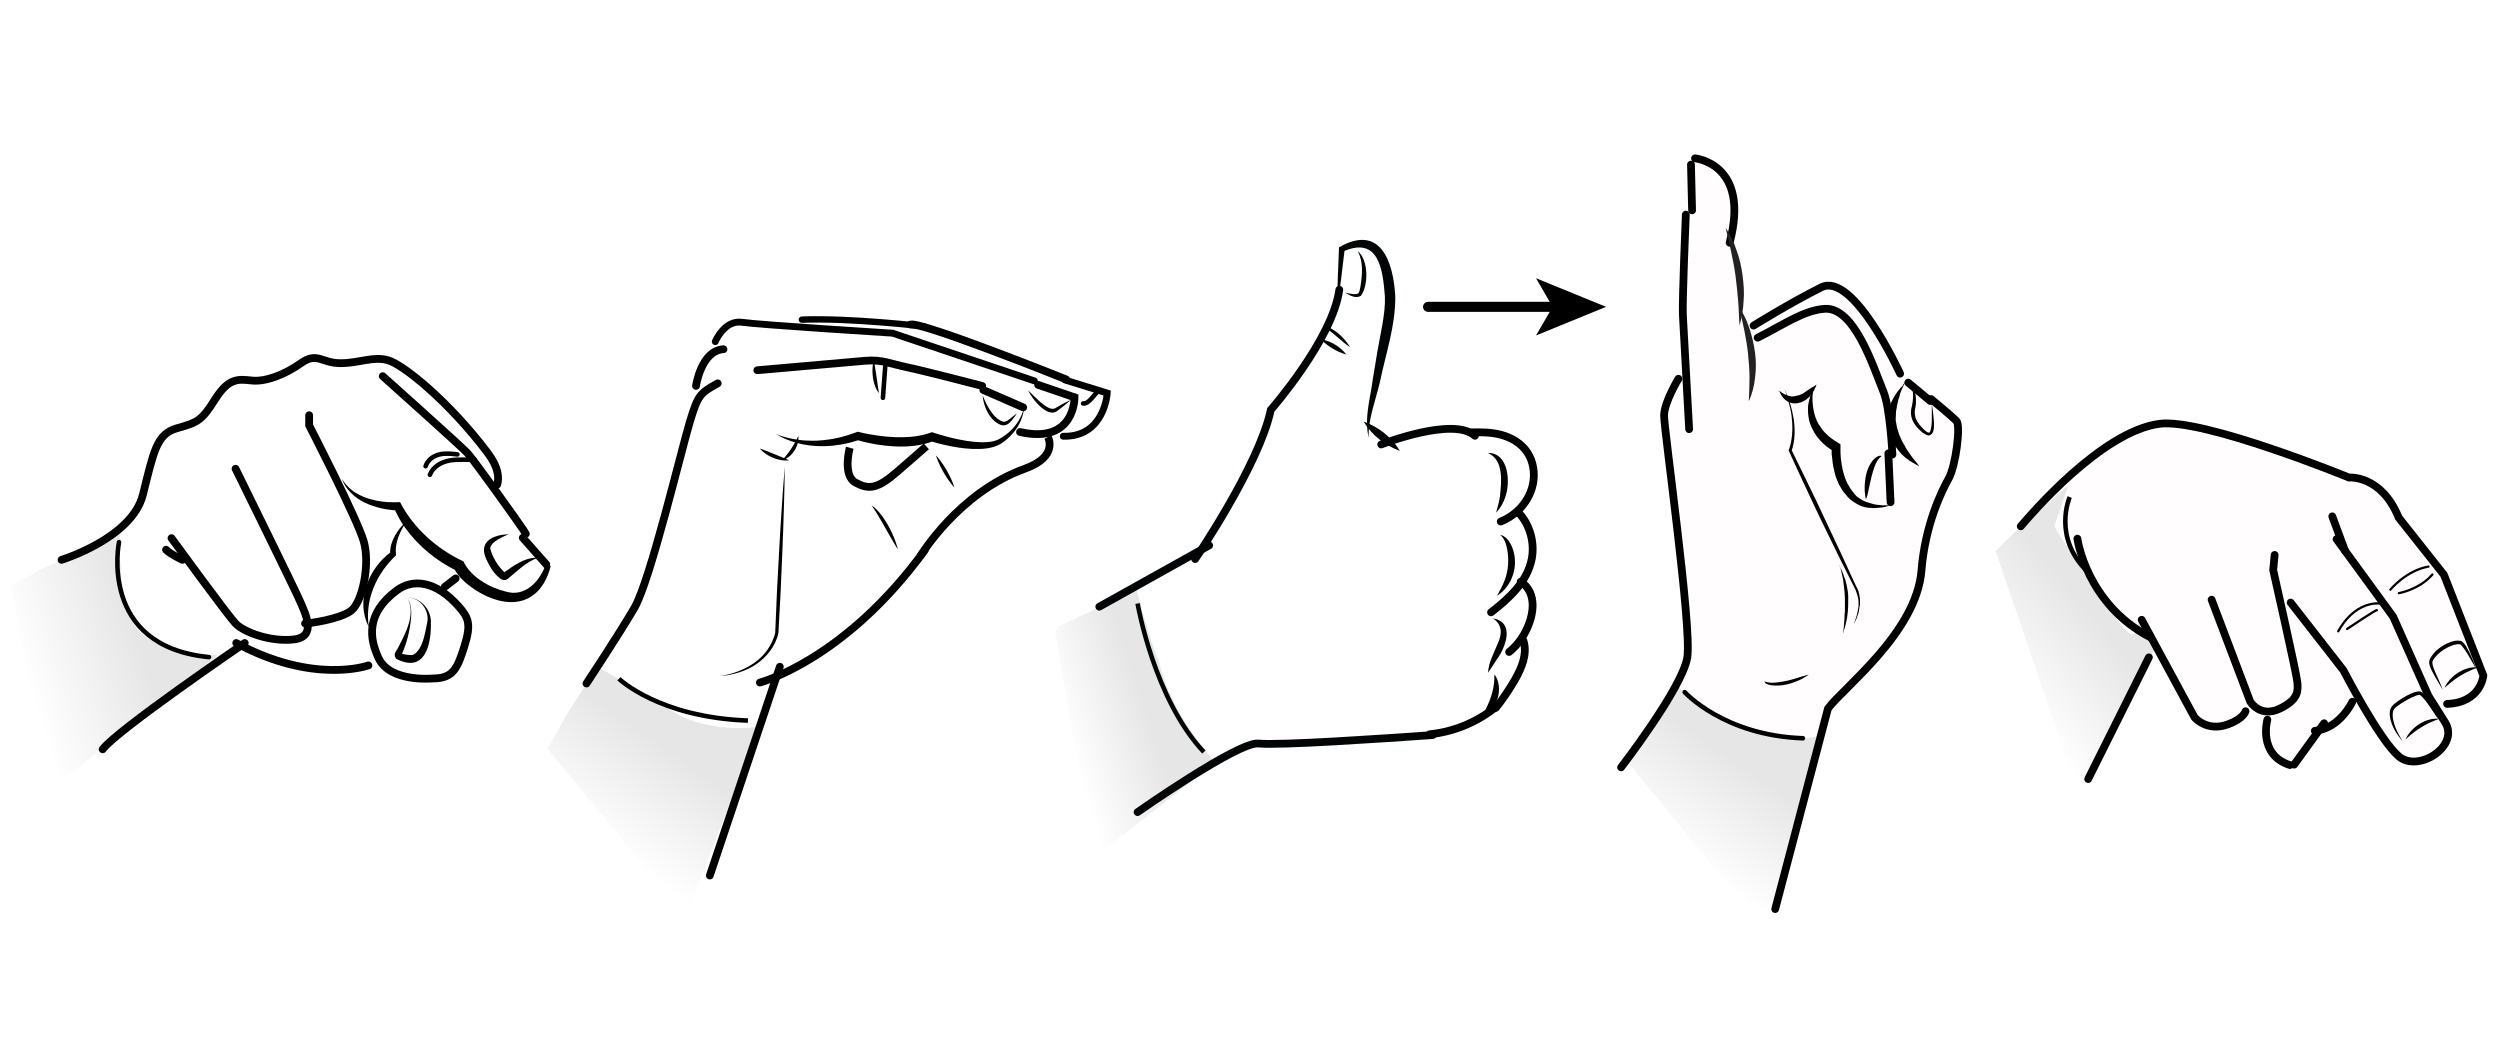 <?xml version="1.0" encoding="UTF-8"?>
<!-- Generator: Adobe Illustrator 28.2.0, SVG Export Plug-In . SVG Version: 6.00 Build 0)  -->
<svg xmlns="http://www.w3.org/2000/svg" xmlns:xlink="http://www.w3.org/1999/xlink" version="1.1" id="Lager_1" x="0px" y="0px" width="546.79px" height="226.772px" viewBox="0 0 546.79 226.772" style="enable-background:new 0 0 546.79 226.772;" xml:space="preserve"><rect fill="#FFFFFF" x="0px" y="0px" width="546.79px" height="226.772px" />
<g id="Färg_30_">
	
		<linearGradient id="SVGID_1_" gradientUnits="userSpaceOnUse" x1="-575.854" y1="-425.417" x2="-554.019" y2="-410.712" gradientTransform="matrix(0.96 0.28 0.28 -0.96 677.566 -98.319)">
		<stop offset="0" style="stop-color:#FFFFFF" />
		<stop offset="0.999" style="stop-color:#E6E6E6" />
	</linearGradient>
	<path style="fill:url(#SVGID_1_);" d="M47.696,143.264c0,0-17.322,0.875-19.56-9.868c-2.358-5.542-1.924-17.014-1.924-17.014   l-17.277,8.22l-6.433,3.331l7.998,45.276L47.696,143.264z" />
</g>
<g id="Färg_00000021087772371798693270000002057520161091885757_">
	
		<linearGradient id="SVGID_00000161615590857897229630000000533726378689304991_" gradientUnits="userSpaceOnUse" x1="-353.755" y1="-373.967" x2="-338.405" y2="-363.628" gradientTransform="matrix(0.96 0.28 0.28 -0.96 677.566 -98.319)">
		<stop offset="0" style="stop-color:#FFFFFF" />
		<stop offset="0.999" style="stop-color:#E6E6E6" />
	</linearGradient>
	<path style="fill:url(#SVGID_00000161615590857897229630000000533726378689304991_);" d="M265.717,166.772   c0,0-9.954-11.234-12.192-21.977c-2.358-5.542-4.963-15.855-4.963-15.855l-17.277,8.22l-0.506,1.183l8.681,49.145L265.717,166.772z   " />
</g>
<g id="Färg_00000067938655896837041040000000038035835558933889_">
	
		<linearGradient id="SVGID_00000164512274873865898350000001946664741021431201_" gradientUnits="userSpaceOnUse" x1="-438.099" y1="-448.854" x2="-416.764" y2="-434.486" gradientTransform="matrix(0.931 -0.365 -0.365 -0.931 375.95 -392.86)">
		<stop offset="0" style="stop-color:#FFFFFF" />
		<stop offset="0.999" style="stop-color:#E6E6E6" />
	</linearGradient>
	<path style="fill:url(#SVGID_00000164512274873865898350000001946664741021431201_);" d="M166.17,158.926   c0,0-13.046,2.135-21.257-4.971c-5.187-2.915-14.241-8.129-14.241-8.129l-6.822,10.602l-4.075,7.346l30.153,36.817L166.17,158.926z   " />
</g>
<g id="Färg_00000034047537896812899930000013349193963487328152_">
	
		<linearGradient id="SVGID_00000168796522999431680250000006147269405922863504_" gradientUnits="userSpaceOnUse" x1="-219.461" y1="-537.697" x2="-199.128" y2="-524.003" gradientTransform="matrix(0.931 -0.365 -0.365 -0.931 375.95 -392.86)">
		<stop offset="0" style="stop-color:#FFFFFF" />
		<stop offset="0.999" style="stop-color:#E6E6E6" />
	</linearGradient>
	<path style="fill:url(#SVGID_00000168796522999431680250000006147269405922863504_);" d="M397.669,160.974   c0,0-8.492,2.798-16.703-4.309c-5.187-2.915-14.241-8.129-14.241-8.129l-6.822,10.602l-4.075,7.346l30.153,36.817L397.669,160.974z   " />
</g>
<g id="Färg_00000103265776007640765580000008303789027018464151_">
	
		<linearGradient id="SVGID_00000112626526411609369010000012107684115349614778_" gradientUnits="userSpaceOnUse" x1="-137.51" y1="-540.434" x2="-116.154" y2="-526.052" gradientTransform="matrix(0.995 -0.1 -0.1 -0.995 522.246 -398.7)">
		<stop offset="0" style="stop-color:#FFFFFF" />
		<stop offset="0.999" style="stop-color:#E6E6E6" />
	</linearGradient>
	<path style="fill:url(#SVGID_00000112626526411609369010000012107684115349614778_);" d="M475.74,132.288   c0,0-11.915,4.046-17.939-5.058c-4.223-4.236-5.418-21.124-5.418-21.124l-10.412,9.004l-5.493,5.421l18.877,55.388L475.74,132.288z   " />
</g>
<g>
	<path d="M111.218,116.848c-1.344,0.643-3.495,1.456-3.959,2.839c-0.049,0.137-0.006,0.247-0.002,0.396   c0.5,1.901,1.702,3.818,3.142,5.144c0.04,0.032,0.09,0.037-0.019,0.017c-0.044-0.013-0.292,0.025-0.376,0.12   c-0.017,0.016,0.015-0.01,0.02-0.012c2.239-1.56,4.79-3.545,7.668-3.352c-2.62,0.856-4.561,2.917-6.66,4.616   c-0.205,0.199-0.625,0.294-0.831,0.249c-0.337-0.046-0.496-0.149-0.65-0.233c-1.49-1.038-2.371-2.592-3.123-4.189   C104.491,118.488,107.779,116.975,111.218,116.848L111.218,116.848z" />
</g>
<path style="fill:none;stroke:#000000;stroke-width:1.7;stroke-linecap:round;" d="M13.46,122.449c0,0,15.404-4.745,17.788-14.234  s2.981-13.285,7.452-14.55s5.365-1.582,8.346-6.326s5.067-4.428,8.048-4.112s7.154-1.265,10.73-3.796s4.471,0,8.644,0  s7.154-1.582,10.432-0.633c3.279,0.949,13.23,8.931,21.759,20.244c2.385,3.163,2.534,5.456,2.086,6.959" />
<path style="fill:none;stroke:#000000;stroke-width:1.7;stroke-linecap:round;" d="M83.709,82.277c0,0,16.99,15.183,18.48,16.765  c1.49,1.582,11.625,15.816,12.221,16.765s0.596,0.949,0.596,0.949" />
<g>
	<path d="M114.41,118.021c2.063,1.897,4.045,3.865,6.03,5.833l-0.095,0.348c-2.411,8.502-9.447,9.204-16.252,4.922   c-1.983-1.358-3.686-2.627-4.849-4.942c0,0,0.65,0.673,0.65,0.673c-4.484-2.217-8.364-5.381-11.285-9.425   c-0.982-1.328-1.733-2.814-2.43-4.303l0.841,0.513c-2.547-0.086-4.965-0.632-7.25-1.709c-2.218-1.067-4.151-2.878-5.002-5.196   c0.65,1.016,1.431,1.906,2.362,2.605c2.961,2.13,6.821,2.681,10.369,2.486c2.941,5.718,8.083,10.254,13.859,12.959   c1.556,3.392,5.779,5.794,9.34,6.623c3.993,1.182,7.144-2.001,8.509-5.549c0,0,0.126,0.567,0.126,0.567   C117.665,122.314,116,120.201,114.41,118.021L114.41,118.021z" />
</g>
<path style="fill:none;stroke:#000000;stroke-width:1.7;stroke-linecap:round;" d="M67.613,90.818v2.214  c0,0,10.432,20.244,11.923,25.305c1.49,5.061-0.298,13.285-2.683,15.183c-2.385,1.898-9.24,2.847-10.134,2.847" />
<path style="fill:none;stroke:#000000;stroke-width:1.7;stroke-linecap:round;" d="M51.517,102.521c0,0,13.413,27.203,14.307,29.417  c0.894,2.214,3.577,7.275-1.49,7.908c-5.067,0.633-11.029-1.582-12.817-3.479c-1.788-1.898-14.009-18.662-14.009-18.662" />
<path style="fill:none;stroke:#000000;stroke-width:1.7;stroke-linecap:round;" d="M39.892,122.449c0,0-2.683-1.265-3.577-2.214" />
<g>
	<path d="M80.678,137.14c-3.007-5.701-0.073-12.858,4.884-16.457c0,0-0.245,0.568-0.245,0.568c-0.014-0.741,0.06-1.47,0.26-2.156   c0.586-1.986,1.831-3.752,3.358-5.087c-0.747,1.11-1.376,2.278-1.82,3.487c-0.488,1.313-0.677,2.646-0.47,3.934   C82.373,125.42,79.714,131.217,80.678,137.14L80.678,137.14z" />
</g>
<line style="fill:none;stroke:#000000;stroke-width:1.7;stroke-linecap:round;" x1="99.658" y1="126.51" x2="97.268" y2="128.355" />
<path style="fill:none;stroke:#000000;stroke-width:1.7;stroke-linecap:round;" d="M86.838,129.092  c3.426-2.529,8.456-2.168,13.562,3.638c2.086,2.372,2.683,3.796,1.192,8.54c-1.49,4.745-2.385,7.117-6.856,7.117  c0,0-9.389,0.949-11.923-4.428C80.775,139.63,79.983,134.153,86.838,129.092z" />
<g>
	<path d="M89.223,130.989c-0.146-0.198,0.151-0.284,0.308-0.269c2.791,0.219,4.905,2.936,4.707,5.703   c0.077,4.788-1.431,10.828-7.512,7.697c-0.329-0.22-0.497-0.928-0.326-1.261c0.259-0.624,0.418-0.688,0.583-1.025   C88.606,138.62,90.936,134.586,89.223,130.989L89.223,130.989z M89.223,130.989c0.74,1.22,0.792,2.722,0.687,4.122   c-0.233,2.741-0.958,5.699-2.104,8.166c0.043-0.024-0.043-0.284-0.092-0.304c0.669,0.111,2.083,0.492,2.753,0.2   c2.037-1.276,2.449-4.553,2.928-6.812c0.663-2.538-1.193-5.397-3.864-5.625C89.378,130.722,89.086,130.784,89.223,130.989   L89.223,130.989z" />
</g>
<path style="fill:none;stroke:#000000;stroke-width:1.7;stroke-linecap:round;" d="M80.579,145.54c0,0-11.923,4.27-28.913-4.903" />
<path style="fill:none;stroke:#000000;stroke-width:1.7;stroke-linecap:round;" d="M53.529,140.637c0,0-28.168,19.216-31.074,23.249  " />
<path style="fill:none;stroke:#000000;stroke-linecap:round;" d="M26.032,118.574c0,0-4.695,22.775,19.673,25.147" />
<line style="fill:none;stroke:#000000;stroke-width:1.7;stroke-linecap:round;" x1="114.335" y1="117.625" x2="119.477" y2="123.437" />
<path style="fill:none;stroke:#000000;stroke-linecap:round;" d="M93.089,101.971c0.419-1.343,1.67-2.241,2.968-2.566  c1.298-0.325,2.654-0.174,3.979-0.021" />
<path style="fill:none;stroke:#000000;stroke-linecap:round;" d="M94.021,103.849c0.685-1.799,2.531-2.818,4.334-3.136  c1.803-0.318,3.65-0.088,5.475-0.191" />
<g>
	
		<line style="fill:none;stroke:#000000;stroke-width:1.7;stroke-linecap:round;" x1="155.252" y1="191.492" x2="170.561" y2="145.826" />
	<path style="fill:none;stroke:#000000;stroke-width:1.7;stroke-linecap:round;" d="M166.2,149.281c0,0,18.519-4.796,36.059-28.94" />
	<path style="fill:none;stroke:#000000;stroke-width:1.7;" d="M201.254,121.701c0,0,8.362-13.969,22.932-19.202   c7.444-2.674,5-6.941,5-6.941" />
	<path style="fill:none;stroke:#000000;stroke-width:1.7;stroke-linecap:round;" d="M128.269,149.495   c0,0,7.075-10.702,10.491-16.543c3.417-5.84,10.254-34.466,12.074-40.524c1.819-6.058,2.239-6.409,6.148-8.587" />
	<path style="fill:none;stroke:#000000;stroke-width:1.7;" d="M185.851,97.934c0,0-1.632,6.06,1.265,7.621   c2.897,1.562,4.739,1.413,9.074-2.341c4.334-3.754,6.414-5.588,6.414-5.588" />
	<g>
		<path d="M169.763,94.934c0.706,0.319,1.443,0.533,2.176,0.738c0.737,0.191,1.48,0.35,2.228,0.456    c0.372,0.063,0.745,0.115,1.121,0.144c0.374,0.037,0.747,0.08,1.124,0.085c0.376,0.007,0.749,0.042,1.124,0.037l1.123-0.015    c0.374-0.014,0.747-0.055,1.119-0.08c0.373-0.021,0.743-0.065,1.112-0.126l1.107-0.153l1.097-0.226    c0.735-0.124,1.446-0.379,2.167-0.564c0.36-0.095,0.708-0.244,1.064-0.356l1.06-0.365l0.241-0.083l0.26,0.068    c0.619,0.161,1.29,0.304,1.943,0.428c0.658,0.124,1.319,0.232,1.982,0.321c1.323,0.2,2.653,0.326,3.98,0.376    c2.643,0.068,5.318-0.097,7.737-0.989l0.295-0.109l0.299,0.097c0.926,0.3,1.9,0.598,2.862,0.856    c0.966,0.261,1.94,0.487,2.917,0.68c1.95,0.379,3.931,0.668,5.863,0.547c0.957-0.062,1.918-0.221,2.731-0.647    c0.383-0.215,0.886-0.521,1.256-0.795c0.401-0.274,0.796-0.602,1.161-0.944c0.372-0.34,0.719-0.713,1.038-1.111    c0.33-0.391,0.618-0.819,0.889-1.262c0.516-0.898,0.952-1.876,1.161-2.935c-0.146,2.165-1.132,4.26-2.571,5.873    c-0.359,0.409-0.735,0.79-1.156,1.145c-0.432,0.385-0.793,0.651-1.283,0.981c-0.971,0.62-2.047,0.885-3.098,1.055    c-1.057,0.15-2.112,0.169-3.155,0.129c-1.043-0.048-2.08-0.138-3.106-0.3c-1.024-0.16-2.042-0.355-3.052-0.584    c-1.014-0.232-2.005-0.476-3.019-0.803l0.593-0.012c-1.373,0.524-2.788,0.836-4.203,1.012c-1.415,0.179-2.832,0.197-4.236,0.132    c-1.404-0.071-2.797-0.222-4.177-0.45c-0.689-0.121-1.374-0.261-2.057-0.418c-0.687-0.16-1.351-0.327-2.052-0.539l0.501-0.015    l-1.134,0.342c-0.379,0.108-0.751,0.244-1.139,0.317c-0.775,0.149-1.533,0.363-2.318,0.444l-1.167,0.161L181,97.556    c-0.391,0.029-0.782,0.04-1.175,0.026c-0.392-0.009-0.783-0.003-1.173-0.023l-1.169-0.092c-0.389-0.027-0.776-0.103-1.161-0.159    c-0.387-0.05-0.768-0.14-1.149-0.222c-0.383-0.075-0.76-0.174-1.136-0.282c-0.754-0.198-1.487-0.479-2.207-0.774    C171.113,95.721,170.415,95.364,169.763,94.934z" />
	</g>
	<g>
		<path d="M174.594,95.376c0,0,0.086,0.44-0.022,1.087c-0.048,0.323-0.143,0.695-0.293,1.073c-0.139,0.385-0.354,0.762-0.583,1.125    c-0.246,0.353-0.519,0.683-0.808,0.955c-0.292,0.267-0.581,0.495-0.854,0.647c-0.259,0.171-0.504,0.263-0.672,0.329    c-0.168,0.064-0.267,0.092-0.267,0.092s0.063-0.09,0.177-0.233c0.114-0.144,0.284-0.332,0.47-0.57    c0.195-0.228,0.404-0.504,0.634-0.787c0.217-0.297,0.454-0.6,0.663-0.927c0.22-0.318,0.424-0.65,0.607-0.968    c0.185-0.317,0.349-0.624,0.489-0.892C174.413,95.769,174.594,95.376,174.594,95.376z" />
	</g>
	<g>
		<path d="M171.649,102.022c-0.043,3.034-0.099,6.068-0.201,9.098c-0.103,3.031-0.173,6.063-0.318,9.091l-0.388,9.088l-0.486,9.083    l-0.002,0.027l-0.002,0.014c-0.074,0.404-0.178,0.746-0.3,1.103c-0.121,0.351-0.264,0.692-0.42,1.025    c-0.316,0.664-0.699,1.288-1.132,1.868c-0.863,1.162-1.926,2.14-3.094,2.915c-1.164,0.788-2.444,1.353-3.753,1.761    c-0.654,0.209-1.32,0.366-1.987,0.505c-0.669,0.13-1.344,0.214-2.019,0.285c0.668-0.123,1.33-0.275,1.987-0.442    c0.654-0.18,1.303-0.376,1.935-0.621c1.264-0.488,2.478-1.11,3.581-1.903c1.103-0.791,2.084-1.765,2.862-2.894    c0.392-0.562,0.726-1.166,1.008-1.791c0.142-0.313,0.272-0.632,0.379-0.956c0.107-0.32,0.204-0.668,0.256-0.97l-0.004,0.04    l0.387-9.088l0.485-9.083c0.147-3.028,0.367-6.053,0.555-9.079C171.167,108.069,171.401,105.045,171.649,102.022z" />
	</g>
	<path style="fill:none;stroke:#000000;" d="M135.364,148.453c0,0,8.723,8.448,28.222,9.15" />
	<path style="fill:none;stroke:#000000;stroke-width:1.7;stroke-linecap:round;" d="M165.639,80.978c0,0,19.896-1.757,23.623-2.076   c3.727-0.319,5.652,0.719,9.06,1.411c3.408,0.692,16.499,4.097,16.499,4.097" />
	
		<line style="fill:none;stroke:#000000;stroke-width:1.7;stroke-linecap:round;" x1="215.072" y1="85.306" x2="223.792" y2="89.101" />
	<path style="fill:none;stroke:#000000;stroke-width:1.7;stroke-linecap:round;" d="M152.228,84.4c0,0,1.138-7.741,6.007-8.017" />
	<path style="fill:none;stroke:#000000;stroke-width:1.5;stroke-linecap:round;stroke-linejoin:bevel;" d="M156.437,74.721   c0,0,1.996-4.807,5.85-4.234c3.854,0.573,32.948,2.385,32.948,2.385l31.004,10.437" />
	<path style="fill:none;stroke:#000000;stroke-width:1.7;stroke-linecap:round;" d="M227.054,84.174l7.968,2.729   c0,0,0.146,10.343-11.934,7.581" />
	<path style="fill:none;stroke:#000000;stroke-width:1.7;stroke-linecap:round;" d="M199.147,70.98   c2.581-0.615,34.028,11.997,34.028,11.997" />
	<path style="fill:none;stroke:#000000;stroke-width:1.5;stroke-linecap:round;" d="M232.941,83.105l9.232,2.866   c0,0-0.559,9.652-9.627,9.445" />
	<g>
		<path d="M190.606,110.537c0,0,0.155,0.081,0.399,0.269c0.242,0.188,0.581,0.476,0.939,0.868c0.365,0.386,0.762,0.866,1.146,1.409    c0.395,0.537,0.765,1.146,1.124,1.76c0.343,0.624,0.677,1.254,0.946,1.868c0.283,0.606,0.507,1.191,0.691,1.696    c0.363,1.011,0.526,1.719,0.526,1.719s-0.409-0.587-0.94-1.5c-0.275-0.451-0.573-0.988-0.901-1.556    c-0.323-0.569-0.667-1.177-1.011-1.785c-0.337-0.61-0.686-1.212-1.016-1.774c-0.328-0.563-0.645-1.081-0.92-1.526    C191.038,111.098,190.606,110.537,190.606,110.537z" />
	</g>
	<g>
		<path d="M204.721,99.619c0,0,0.366,0.363,0.825,0.967c0.464,0.6,1.024,1.437,1.528,2.309c0.5,0.875,0.945,1.785,1.233,2.497    c0.294,0.708,0.429,1.219,0.429,1.219s-0.367-0.363-0.826-0.966c-0.464-0.599-1.023-1.437-1.527-2.309    c-0.499-0.875-0.943-1.786-1.232-2.497C204.856,100.129,204.721,99.619,204.721,99.619z" />
	</g>
	<g>
		<path d="M191.097,78.852c0,0,0.122,0.457,0.24,1.128c0.125,0.672,0.252,1.558,0.375,2.438c0.125,0.88,0.25,1.761,0.345,2.421    c0.056,0.336,0.102,0.615,0.135,0.811c0.033,0.2,0.046,0.321,0.046,0.321s-0.073-0.087-0.192-0.251    c-0.125-0.162-0.271-0.411-0.427-0.725c-0.15-0.315-0.3-0.697-0.419-1.116c-0.126-0.419-0.209-0.877-0.283-1.336    c-0.123-0.921-0.118-1.852-0.039-2.544C190.949,79.305,191.097,78.852,191.097,78.852z" />
	</g>
	<path style="fill:none;stroke:#000000;stroke-linecap:round;" d="M193.618,80.114c0,0-0.31,4.327-0.511,6.891" />
	<g>
		<path d="M214.922,86.483c0,0,0.267,0.718,0.753,1.715c0.49,0.987,1.231,2.27,2.261,3.172c0.259,0.22,0.531,0.42,0.813,0.584    c0.29,0.172,0.57,0.278,0.789,0.291c0.486,0.036,0.998-0.367,1.411-0.694c0.419-0.338,0.776-0.641,1.04-0.829    c0.261-0.193,0.42-0.289,0.42-0.289s-0.108,0.155-0.296,0.426c-0.191,0.268-0.456,0.649-0.821,1.087    c-0.183,0.221-0.396,0.449-0.672,0.667c-0.27,0.217-0.643,0.409-1.075,0.426c-0.459,0.024-0.836-0.168-1.166-0.341    c-0.342-0.18-0.664-0.414-0.952-0.681c-1.185-1.061-1.831-2.544-2.154-3.642C214.944,87.261,214.922,86.483,214.922,86.483z" />
	</g>
	<g>
		<path d="M224.858,85.372c0,0,0.53,0.521,1.325,1.301c0.398,0.382,0.861,0.824,1.371,1.265c0.515,0.429,1.07,0.888,1.666,1.185    c0.292,0.155,0.594,0.269,0.876,0.298c0.288,0.019,0.515-0.021,0.765-0.179c0.587-0.356,1.144-0.673,1.63-0.931    c0.967-0.524,1.651-0.809,1.651-0.809s-0.536,0.526-1.399,1.221c-0.429,0.351-0.939,0.744-1.496,1.15    c-0.311,0.242-0.787,0.415-1.209,0.369c-0.427-0.032-0.815-0.176-1.17-0.353c-0.702-0.375-1.283-0.881-1.783-1.391    c-0.499-0.512-0.913-1.032-1.242-1.498C225.18,86.074,224.858,85.372,224.858,85.372z" />
	</g>
	<path style="fill:none;stroke:#000000;stroke-linecap:round;" d="M236.901,88.248c1.328,0.136,2.403-2.082,3.466-2.838" />
	<g>
		<path d="M166.202,98.087c0,0,0.426,0.146,1.026,0.384c0.592,0.237,1.382,0.552,2.171,0.868c0.788,0.321,1.575,0.643,2.166,0.884    c0.3,0.132,0.55,0.242,0.726,0.319c0.176,0.084,0.276,0.139,0.276,0.139s-0.445,0.078-1.104,0.021    c-0.66-0.044-1.529-0.232-2.35-0.565c-0.821-0.335-1.59-0.803-2.109-1.239C166.477,98.471,166.202,98.087,166.202,98.087z" />
	</g>
	<path style="fill:none;stroke:#000000;stroke-width:1.4;stroke-linecap:round;" d="M175.387,69.911   c10.648-0.414,26.801,1.488,26.801,1.488" />
</g>
<g>
	<g>
		<path style="fill:#020506;" d="M288.839,74.21c2.232,0.321,4.222,1.586,5.648,3.335C292.276,76.934,290.493,75.776,288.839,74.21    L288.839,74.21z" />
	</g>
	<g>
		<path style="fill:#020506;" d="M289.309,71.95c-0.011-0.167,0.13-0.351,0.316-0.398c0.518-0.156,1.058,0.09,1.509,0.305    c1.733,0.943,3.109,2.403,4.153,4.065c-1.911-1.194-3.316-2.917-5.219-4.054C289.818,71.737,289.488,71.645,289.309,71.95    L289.309,71.95z" />
	</g>
	
		<line style="fill:none;stroke:#020506;stroke-width:1.7;stroke-linecap:round;" x1="240.435" y1="132.694" x2="264.469" y2="119.286" />
	<path style="fill:none;stroke:#020506;stroke-width:1.7;stroke-linecap:round;" d="M261.398,122.277c0,0,14.013-20.58,16.55-32.639   c0,0,13.537-15.454,14.978-26.269" />
	<g>
		<path style="fill:#020506;" d="M298.247,92.217c3.279,1.148,6.109,3.415,7.924,6.38C302.887,97.457,300.068,95.176,298.247,92.217    L298.247,92.217z" />
	</g>
	<path style="fill:none;stroke:#020506;stroke-width:1.7;stroke-linecap:round;" d="M313.373,160.771   c-10.514,0.745-33.701,2.32-38.116,1.846c-4.415-0.474-26.45,15.008-26.45,15.008" />
	<path style="fill:none;stroke:#020506;stroke-width:1.7;stroke-linecap:round;" d="M302.092,97.212c0,0,15.787-6.209,20.497-1.895" />
	<path style="fill:none;stroke:#020506;" d="M248.806,131.997c0,0,3.613,20.968,14.497,32.479" />
	<g>
		<path style="fill:#020506;" d="M292.424,67.687c0.072-4.538,0.228-9.072,0.442-13.604c9.024-5.161,11.869,3.029,12.301,10.668    c0.089,6.46-2.069,12.535-3.351,18.78c-0.799,3.521-2.733,8.575-2.448,12.214c-1.042-4.132,0.304-8.447,0.846-12.551    c0,0,1.018-6.193,1.018-6.193c0.6-3.518,1.855-8.651,1.667-12.161c-0.449-5.816-1.312-13.273-9.103-9.845    c0,0,0.311-0.495,0.311-0.495C293.607,58.903,293.058,63.3,292.424,67.687L292.424,67.687z" />
	</g>
	<g>
		<path style="fill:#020506;" d="M294.22,64.019c0.839,0.148,2.264,0.574,2.918,0.098c0.186-0.281,0.32-0.939,0.396-1.337    c0.41-2.61,0.716-5.434-0.578-7.866c2.364,1.882,2.404,7.499,0.691,9.79C296.492,65.394,295.211,64.602,294.22,64.019    L294.22,64.019z" />
	</g>
	<path style="fill:none;stroke:#000000;stroke-width:1.7;stroke-linecap:round;" d="M321.544,94.578   c2.29-0.073,4.611-0.062,6.831,0.538s4.356,1.849,5.678,3.835c1.3,1.954,1.703,4.508,1.241,6.849   c-0.462,2.341-1.75,4.457-3.459,6.015c-1.062,0.968-2.287,1.734-3.599,2.251" />
	<path style="fill:none;stroke:#000000;stroke-width:1.7;stroke-linecap:round;" d="M332.154,112.149   c2.433,2.571,3.548,6.468,2.873,10.041c-0.953,5.046-4.994,8.7-8.911,11.735" />
	<path style="fill:none;stroke:#000000;stroke-width:1.7;stroke-linecap:round;" d="M332.6,127.23   c1.028,0.61,1.853,1.677,2.269,2.935c0.608,1.84,0.332,3.934-0.28,5.772c-0.892,2.682-2.489,5.035-4.518,6.66" />
	<path style="fill:none;stroke:#000000;stroke-width:1.7;stroke-linecap:round;" d="M333.208,140.168   c0.902,2.842-0.385,5.917-1.856,8.478c-1.242,2.162-2.638,4.224-4.173,6.163" />
	<path style="fill:none;stroke:#000000;stroke-width:1.7;stroke-linecap:round;" d="M327.076,154.709   c-4.172,3.321-9.224,5.384-14.418,5.888" />
	<g>
		<path d="M325.424,99.057c4.592-0.028,4.991,6.464,3.784,9.733c-0.425,1.24-1.076,2.405-1.981,3.331    c0.363-1.239,0.656-2.423,0.845-3.615C328.391,105.317,328.951,100.63,325.424,99.057L325.424,99.057z" />
	</g>
	<g>
		<path d="M328.103,116.96c1.32,0.303,2.209,1.615,2.661,2.823c1.483,3.734,0.09,8.391-3.346,10.518    c0.625-1.128,1.223-2.194,1.643-3.308c0.879-2.198,0.994-4.561,0.582-6.888C329.409,118.965,329.07,117.822,328.103,116.96    L328.103,116.96z" />
	</g>
	<g>
		<path d="M326.536,135.243c4.904,0.886,2.77,6.361,0.812,9.042c-0.613,0.962-1.252,1.867-1.877,2.865    c0.089-2.317,1.338-4.425,2.15-6.487C328.554,138.6,328.606,136.652,326.536,135.243L326.536,135.243z" />
	</g>
	<g>
		<path d="M326.851,147.493c1.798,2.446,0.987,6.049-0.903,8.219c-0.63,0.728-1.632,1.456-2.64,1.263    c0.861-0.457,1.268-1.188,1.681-1.934C326.186,152.66,326.923,150.209,326.851,147.493L326.851,147.493z" />
	</g>
</g>
<g>
	<path style="fill:#FFFDFD;" d="M366.104,149.495c0.975-2.258,2.305,1.694,2.039-6.775c-0.266-8.469-4.522-50.811-3.192-54.199   s2.394-2.823,2.926-5.646c0.532-2.823-1.144-27.486,0.532-32.181s2.288-3.179,1.676-4.694c-0.612-1.516-1.942-11.678,0.718-10.549   s6.916,2.823,7.182,5.646s0.217,4.94,0.266,8.469c0.049,3.529,1.862,2.541,2.128,7.622c0.266,5.081,0.532,11.009,0.798,11.856   c0.266,0.847-0.23,2.346,1.064,2.258c1.294-0.088,14.098-8.751,17.822-7.904c3.724,0.847,6.916,4.234,9.842,7.904   c2.926,3.67,7.714,12.421,7.714,12.421s8.512,5.646,9.044,6.775s0.798-1.694,1.33,2.258c0.532,3.952,0.798,4.799-0.266,8.751   c-1.064,3.952-4.788,8.469-5.586,12.421c-0.798,3.952-1.596,14.679-4.788,20.325c-3.192,5.646-10.374,14.114-12.768,15.808   c-2.394,1.694-5.852,3.952-6.118,5.928c-0.266,1.976-0.798,4.987-0.798,4.987s-10.374,0.659-14.098-0.753   c-3.724-1.411-11.438-6.21-11.438-6.21" />
	<path style="fill:none;stroke:#000000;stroke-linecap:round;" d="M368.474,151.385c0,0,8.537,9.487,25.853,10.085" />
	<path style="fill:none;stroke:#000000;stroke-width:1.7;stroke-linecap:round;" d="M422.356,87.282c0,0,4.269,3.504,5.557,4.786   c0.966,1.026-0.161,9.829-1.691,12.564s-5.155,10.085-5.96,20.085c-1.047,13.59-17.155,25.726-20.457,30.256l-11.542,43.853" />
	<path style="fill:none;stroke:#000000;stroke-width:1.7;stroke-linecap:round;" d="M354.56,167.832   c0,0,13.431-17.387,14.478-24.054c1.047-6.667-5.155-50.085-5.074-52.991c0.081-2.906,3.141-7.949,3.141-7.949" />
	<path style="fill:none;stroke:#000000;stroke-width:1.7;stroke-linecap:round;" d="M369.441,93.864c0,0-1.208-22.137-1.369-24.957   c-0.161-2.906,0.644-21.966,0.644-21.966" />
	<line style="fill:none;stroke:#000000;stroke-width:1.7;stroke-linecap:round;" x1="370.085" y1="46" x2="369.844" y2="36" />
	
		<line style="fill:none;stroke:#000000;stroke-width:1.7;stroke-linecap:round;" x1="413.496" y1="109.846" x2="413.013" y2="99.163" />
	<path style="fill:none;stroke:#000000;stroke-width:1.7;stroke-linecap:round;" d="M384.421,73.864   c5.477-2.735,10.148-6.068,14.739-6.325c6.443-0.342,10.551,12.65,12.806,18.205c1.45,3.59,1.933,13.675,1.933,13.675" />
	<path style="fill:none;stroke:#000000;stroke-width:1.7;stroke-linecap:round;" d="M383.535,71.214c0,0,7.812-4.872,14.819-8.376   c7.007-3.504,17.236,18.889,17.236,18.889" />
	<g>
		<path d="M389.012,85.402c0,0,0.161,0.085,0.403,0.256c0.242,0.171,0.564,0.427,0.966,0.598c0.161,0.085,0.403,0.171,0.644,0.256    c0.242,0.085,0.483,0.171,0.644,0.171c0.242,0.085,0.483,0,0.725,0c0.242-0.085,0.483-0.085,0.725-0.171l0.403-0.085    c0.081-0.085,0.242-0.085,0.403-0.171c0.081-0.085,0.242-0.085,0.403-0.171c0.081-0.085,0.242-0.171,0.322-0.256    c0.242-0.171,0.483-0.256,0.644-0.427c0.242-0.171,0.403-0.256,0.644-0.427c0.161-0.171,0.403-0.256,0.564-0.342    c0.161-0.085,0.322-0.171,0.403-0.256c0.242-0.171,0.403-0.256,0.403-0.256s-0.081,0.171-0.161,0.427    c-0.081,0.171-0.161,0.342-0.242,0.513s-0.161,0.427-0.322,0.598c-0.161,0.256-0.322,0.427-0.483,0.684    c-0.161,0.256-0.403,0.513-0.644,0.684c-0.242,0.256-0.483,0.427-0.805,0.598c-0.161,0.085-0.322,0.171-0.483,0.256    s-0.322,0.171-0.564,0.171c-0.322,0.171-0.725,0.171-1.128,0.171s-0.805-0.085-1.128-0.256c-0.322-0.085-0.644-0.342-0.886-0.513    c-0.242-0.256-0.483-0.427-0.644-0.684c-0.322-0.427-0.483-0.855-0.644-1.197C389.012,85.573,389.012,85.402,389.012,85.402z" />
	</g>
	<path style="fill:none;stroke:#000000;stroke-linecap:round;" d="M396.663,84.889" />
	<g>
		<path d="M396.663,84.889c-0.161,0.598-0.161,1.282-0.242,1.88c0,0.598,0,1.282,0.081,1.88c0.081,0.598,0.161,1.197,0.322,1.795    c0.161,0.598,0.322,1.111,0.564,1.624c0.242,0.513,0.564,1.026,0.886,1.453c0.161,0.256,0.322,0.427,0.483,0.684    c0.161,0.171,0.403,0.427,0.564,0.598c0.403,0.427,0.805,0.769,1.289,1.111s0.966,0.684,1.45,0.94l0.483,0.342v0.598    c0,0.342,0,0.855,0,1.197c0,0.427,0.081,0.855,0.081,1.282c0.081,0.855,0.242,1.624,0.403,2.479    c0.081,0.427,0.242,0.769,0.322,1.197c0.161,0.427,0.242,0.769,0.403,1.111s0.322,0.769,0.564,1.111    c0.161,0.342,0.403,0.684,0.644,1.026c0.242,0.342,0.483,0.598,0.725,0.94l0.403,0.427l0.483,0.342    c0.322,0.256,0.644,0.427,0.966,0.598c0.322,0.171,0.725,0.342,1.128,0.427c0.403,0.085,0.725,0.256,1.128,0.342    c0.403,0.085,0.805,0.171,1.208,0.171c0.403,0.085,0.805,0.085,1.208,0.085c0.403,0,0.805,0,1.289,0    c-0.403,0.085-0.805,0.256-1.208,0.342c-0.403,0.085-0.805,0.171-1.289,0.171c-0.403,0.085-0.886,0.085-1.289,0.085    s-0.886-0.085-1.289-0.085c-0.403-0.085-0.886-0.171-1.289-0.342c-0.403-0.171-0.805-0.342-1.208-0.598    c-0.403-0.256-0.805-0.513-1.128-0.769c-0.322-0.342-0.725-0.598-0.966-1.026c-0.322-0.342-0.644-0.684-0.886-1.111    c-0.242-0.427-0.483-0.769-0.725-1.197c-0.403-0.855-0.725-1.709-0.966-2.65c-0.242-0.94-0.403-1.795-0.483-2.735    c-0.081-0.427-0.081-0.94-0.161-1.368c0-0.513,0-0.94,0-1.453l0.483,0.94c-1.128-0.684-2.175-1.453-3.061-2.479    c-0.242-0.256-0.403-0.513-0.644-0.769c-0.161-0.256-0.403-0.598-0.564-0.855c-0.322-0.598-0.644-1.197-0.886-1.88    c-0.483-1.282-0.564-2.735-0.483-4.017C395.697,87.282,396.019,86,396.663,84.889z" />
	</g>
	<g>
		<path d="M390.22,84.975c1.047,2.051,1.691,4.273,2.094,6.667c0.322,2.308,0.322,4.786-0.483,7.009v-0.256    c1.208,2.479,2.416,4.957,3.624,7.436c1.208,2.479,2.416,4.957,3.544,7.436l3.544,7.521l3.463,7.521l0,0    c0.242,0.342,0.322,0.684,0.483,1.026c0.081,0.342,0.161,0.684,0.242,1.111c0.081,0.342,0.081,0.769,0.081,1.111    c0,0.171,0,0.342,0,0.513s0,0.342-0.081,0.513c-0.081,0.342-0.081,0.684-0.161,1.111c-0.081,0.342-0.161,0.684-0.322,1.026    c-0.081,0.342-0.242,0.684-0.403,1.026l-0.483,0.94l0.403-1.026c0.081-0.342,0.242-0.684,0.322-1.026s0.161-0.684,0.242-1.026    c0.081-0.342,0.081-0.684,0.161-1.026c0-0.171,0-0.342,0-0.513s0-0.342,0-0.513c0-0.342-0.081-0.684-0.161-1.026    s-0.161-0.684-0.322-1.026c-0.081-0.342-0.242-0.684-0.403-0.94l0,0l0,0l-3.705-7.436l-3.624-7.436    c-1.208-2.479-2.336-4.957-3.544-7.521c-1.128-2.479-2.336-4.957-3.463-7.521l-0.081-0.171l0.081-0.085    c0.725-2.137,0.886-4.444,0.644-6.752c-0.081-1.111-0.322-2.308-0.644-3.419C391.026,87.197,390.704,86.086,390.22,84.975z" />
	</g>
	
		<line style="fill:none;stroke:#000000;stroke-width:1.7;stroke-linecap:round;" x1="422.195" y1="87.71" x2="417.362" y2="83.693" />
	<g>
		<path d="M416.637,83.693c0,0-0.161,0.342-0.403,0.855c-0.161,0.256-0.242,0.598-0.403,0.94s-0.322,0.769-0.403,1.282    c-0.081,0.256-0.161,0.427-0.242,0.684c-0.081,0.256-0.081,0.513-0.161,0.769c-0.161,0.513-0.161,1.111-0.322,1.624    c0,0.598-0.081,1.197-0.081,1.709c0,0.256,0,0.598,0.081,0.855l0.161,0.855c0,0.256,0.161,0.598,0.242,0.855    c0.081,0.256,0.161,0.598,0.242,0.855c0.242,0.513,0.483,1.111,0.725,1.624c0.322,0.513,0.564,0.94,0.805,1.453    c0.322,0.427,0.564,0.855,0.886,1.282c0.161,0.171,0.242,0.427,0.403,0.598c0.161,0.171,0.242,0.342,0.403,0.513    c0.242,0.256,0.483,0.598,0.644,0.769c0.322,0.427,0.564,0.769,0.564,0.769s-0.322-0.171-0.805-0.427    c-0.242-0.171-0.564-0.342-0.886-0.513c-0.161-0.085-0.322-0.256-0.564-0.342c-0.161-0.171-0.322-0.342-0.564-0.427    c-0.403-0.342-0.805-0.684-1.208-1.111c-0.403-0.427-0.725-0.94-1.128-1.453c-0.322-0.598-0.644-1.197-0.966-1.795    c-0.081-0.342-0.242-0.684-0.322-1.026c-0.081-0.342-0.242-0.684-0.242-1.026l-0.161-1.111c-0.081-0.342,0-0.684,0-1.111    c0-0.684,0.161-1.368,0.242-2.051c0.081-0.342,0.161-0.598,0.242-0.94c0.081-0.342,0.161-0.598,0.322-0.855    c0.161-0.256,0.242-0.513,0.403-0.769c0.161-0.256,0.242-0.513,0.403-0.684c0.242-0.427,0.564-0.769,0.805-1.111    c0.242-0.342,0.483-0.598,0.725-0.769C416.315,83.864,416.637,83.693,416.637,83.693z" />
	</g>
	<g>
		<path d="M417.846,83.436c0,0,0.081,0.085,0.161,0.171c0.081,0.085,0.161,0.342,0.322,0.598c0.242,0.513,0.483,1.282,0.644,2.222    c0.081,0.513,0.081,1.026,0.081,1.624c0,0.513-0.161,1.197-0.242,1.709c-0.081,0.513,0,1.111,0.161,1.624    c0.161,0.513,0.483,1.026,0.805,1.453c0.403,0.427,0.805,0.94,1.208,1.282s0.886,0.684,1.047,0.427    c0.242-0.256,0.322-0.94,0.403-1.453c0.081-0.513,0.081-1.026,0.081-1.538c0-0.94,0-1.709,0-2.308s0-0.855,0-0.855    s0.242,1.282,0.403,3.162C423,92.069,423,92.582,423,93.094c0,0.256,0,0.598-0.081,0.855c-0.081,0.342-0.081,0.598-0.403,0.94    c-0.161,0.171-0.322,0.256-0.564,0.342c-0.242,0-0.403,0-0.564-0.085c-0.322-0.171-0.564-0.342-0.886-0.513    c-0.483-0.427-0.966-0.855-1.369-1.368c-0.403-0.513-0.805-1.111-0.966-1.709c-0.242-0.684-0.242-1.368-0.161-2.051    c0.161-0.598,0.242-1.111,0.322-1.624c0.081-0.513,0.081-1.026,0.081-1.453c0-0.94-0.161-1.709-0.242-2.222    C417.926,83.778,417.846,83.436,417.846,83.436z" />
	</g>
	<g>
		<path d="M411.563,99.761C411.563,99.761,411.644,99.761,411.563,99.761s-0.161,0.085-0.242,0.171    c-0.242,0.171-0.483,0.513-0.725,0.855c-0.483,0.769-0.886,2.051-1.208,3.248c-0.322,1.282-0.564,2.564-0.805,3.59    c-0.081,0.513-0.242,0.94-0.322,1.197c-0.081,0.256-0.161,0.427-0.161,0.427s-0.161-0.684-0.242-1.709s0-2.479,0.322-3.846    c0.322-1.368,1.047-2.735,1.852-3.419c0.403-0.342,0.805-0.598,1.128-0.598C411.402,99.676,411.483,99.676,411.563,99.761    C411.563,99.676,411.644,99.676,411.563,99.761C411.644,99.761,411.644,99.761,411.563,99.761L411.563,99.761z" />
	</g>
	<g>
		<path d="M385.871,148.992c0,0,0.161,0.085,0.403,0.171c0.242,0.085,0.644,0.085,1.128,0.171c0.886,0,2.175-0.171,3.383-0.427    c1.208-0.256,2.416-0.684,3.302-0.94c0.886-0.256,1.53-0.427,1.53-0.427s-0.564,0.427-1.369,0.855    c-0.403,0.256-0.966,0.513-1.53,0.684c-0.322,0.085-0.564,0.256-0.886,0.342c-0.322,0.085-0.644,0.171-0.966,0.256    c-0.644,0.171-1.289,0.256-1.933,0.256c-0.322,0-0.644,0-0.886,0s-0.564-0.085-0.805-0.085c-0.483-0.085-0.886-0.256-1.128-0.427    C386.032,149.163,385.871,148.992,385.871,148.992z" />
	</g>
	<g>
		<path d="M402.14,123.436c0,0,0.161,0.171,0.322,0.598c0.161,0.342,0.483,0.94,0.725,1.624c0.081,0.342,0.242,0.684,0.403,1.111    c0.081,0.427,0.242,0.855,0.322,1.282c0.081,0.427,0.161,0.94,0.242,1.368c0.081,0.513,0.081,0.94,0.081,1.453    c0,1.026,0,1.966-0.081,2.906c-0.081,0.94-0.242,1.795-0.403,2.479c-0.161,0.684-0.322,1.282-0.483,1.709    c-0.081,0.427-0.161,0.598-0.161,0.598s0-0.256,0.081-0.684c0.081-0.427,0.081-1.026,0.161-1.709c0-0.342,0.081-0.769,0.081-1.197    s0-0.855,0.081-1.282c0-0.427,0-0.94,0-1.368c0-0.427,0-0.94,0-1.453c0-0.513-0.081-0.94-0.081-1.453    c-0.081-0.427-0.081-0.94-0.161-1.368c-0.081-0.427-0.081-0.855-0.161-1.282c-0.081-0.427-0.161-0.769-0.242-1.111    c-0.161-0.684-0.322-1.282-0.403-1.709C402.301,123.607,402.14,123.436,402.14,123.436z" />
	</g>
	<path style="fill:none;stroke:#000000;stroke-width:1.7;stroke-linecap:round;" d="M370.73,34.633c0,0,12.162,1.111,7.571,18.462" />
	<g>
		<path style="fill:#222223;" d="M377.414,49.847c1.047,1.453,1.852,3.162,2.416,4.957c0.644,1.709,1.047,3.59,1.289,5.385    c0.242,1.88,0.403,3.761,0.242,5.556c-0.081,1.88-0.403,3.675-0.886,5.47c-0.161-1.88-0.161-3.675-0.322-5.47    c-0.161-1.795-0.322-3.59-0.564-5.385c-0.242-1.795-0.564-3.504-0.966-5.299C378.3,53.436,377.898,51.641,377.414,49.847z" />
	</g>
	<g>
		<path style="fill:#222223;" d="M380.314,67.111c1.047,1.453,1.772,3.077,2.336,4.786c0.564,1.709,0.966,3.419,1.208,5.299    c0.242,1.795,0.242,3.59,0,5.385c-0.161,1.795-0.644,3.59-1.369,5.214c0.081-1.795,0.161-3.504,0.161-5.214    c0-1.709-0.161-3.419-0.322-5.128c-0.161-1.709-0.483-3.419-0.805-5.128C381.119,70.53,380.797,68.821,380.314,67.111z" />
	</g>
</g>
<g>
	<g>
		<path style="fill:#FFFDFD;" d="M543.648,148.032c-1.701-3.955-3.573-7.846-4.511-9.465c-2.006-3.459-5.015-11.974-7.773-15.699    c-2.758-3.725-8.023-15.167-10.029-17.029c-2.006-1.863-36.106-11.175-48.141-12.24c-12.035-1.064-15.295,7.184-20.811,12.506    l-3.009,8.781c-0.251,1.064,8.427,12.343,8.427,12.343s5.614,9.741,7.62,11.072c2.006,1.33,1.606-0.711,2.507-2.661    c0.236-0.51,0.503-0.674,0.804-0.61c3.831,7.243,7.661,14.485,11.492,21.728c0.312,0.591,0.638,1.198,1.143,1.613    c0.854,0.7,2.034,0.708,3.109,0.594c3.179-0.335,6.46-1.613,8.364-4.325c0.653,0.683,1.38,1.305,2.167,1.755    c3.26,1.863,1.755,1.064,1.755,2.927c0,1.863,0,2.661,0,3.725c0,1.064,4.513,3.725,4.513,3.725s2.006-2.927,3.26-4.523    c0.464-0.59,1.339-1.071,2.258-1.443c2.511-3.754,6.947-4.734,8.478-8.795c6.443,5.128,12.886,21.367,17.719,11.111    c3.222-5.983,1.611-9.402,9.665-11.966C543.585,151.156,543.709,149.73,543.648,148.032z" />
		<g>
			<path d="M533.279,157.296c0,0-0.19-0.288-0.523-0.791c-0.321-0.51-0.821-1.212-1.391-2.063c-0.292-0.421-0.613-0.873-0.975-1.321     c-0.18-0.223-0.371-0.448-0.573-0.654c-0.187-0.2-0.437-0.422-0.582-0.464c-0.158-0.042-0.428,0.024-0.717,0.115     c-0.282,0.092-0.573,0.208-0.862,0.339c-0.58,0.261-1.153,0.585-1.72,0.915c-0.565,0.333-1.12,0.695-1.627,1.084     c-0.25,0.189-0.504,0.398-0.671,0.596c-0.165,0.22-0.221,0.431-0.273,0.729c-0.085,0.574-0.033,1.191,0.085,1.754     c0.118,0.567,0.294,1.091,0.476,1.568c0.201,0.468,0.38,0.906,0.574,1.276c0.188,0.374,0.371,0.689,0.528,0.946     c0.311,0.515,0.499,0.806,0.499,0.806s-0.057-0.064-0.163-0.184c-0.102-0.124-0.273-0.289-0.454-0.53     c-0.374-0.473-0.893-1.173-1.373-2.12c-0.226-0.481-0.452-1.015-0.623-1.616c-0.166-0.6-0.294-1.265-0.228-1.999     c0.035-0.348,0.155-0.803,0.392-1.116c0.247-0.318,0.505-0.536,0.772-0.762c0.539-0.433,1.109-0.812,1.693-1.17     s1.191-0.668,1.811-0.943c0.312-0.133,0.625-0.262,0.957-0.352c0.166-0.046,0.337-0.084,0.517-0.109     c0.096-0.009,0.176-0.021,0.303-0.015c0.065,0.001,0.11,0.007,0.143,0.013l0.085,0.015l0.09,0.03     c0.44,0.19,0.629,0.454,0.859,0.696c0.209,0.252,0.388,0.507,0.558,0.758c0.338,0.502,0.625,0.99,0.885,1.442     c0.525,0.902,0.878,1.703,1.144,2.25C533.152,156.97,533.279,157.296,533.279,157.296z" />
		</g>
		<g>
			<path d="M541.605,146.342c0,0-0.171-0.299-0.47-0.822c-0.3-0.518-0.73-1.259-1.244-2.147c-0.261-0.438-0.551-0.909-0.88-1.378     c-0.163-0.234-0.344-0.464-0.524-0.68c-0.091-0.109-0.188-0.204-0.28-0.283c-0.046-0.037-0.089-0.063-0.119-0.079     c0.02,0.008-0.056-0.021-0.081-0.029l-0.063-0.012c-0.461-0.069-1.096,0.085-1.666,0.281c-0.583,0.205-1.154,0.497-1.695,0.833     c-0.543,0.334-1.05,0.732-1.492,1.181c-0.221,0.225-0.428,0.458-0.613,0.705c-0.093,0.122-0.181,0.249-0.263,0.377l-0.1,0.162     c-0.026,0.066-0.086,0.167-0.084,0.202c-0.107,0.368,0.073,1.036,0.271,1.55c0.203,0.54,0.434,1.05,0.647,1.519     c0.435,0.936,0.76,1.743,0.997,2.299c0.23,0.562,0.347,0.889,0.347,0.889s-0.176-0.295-0.486-0.811     c-0.295-0.524-0.758-1.245-1.258-2.149c-0.251-0.452-0.524-0.942-0.784-1.493c-0.13-0.275-0.253-0.571-0.352-0.9     c-0.095-0.337-0.165-0.692-0.044-1.174c0.03-0.126,0.061-0.164,0.093-0.251c0.066-0.145,0.092-0.17,0.141-0.262     c0.087-0.15,0.181-0.298,0.282-0.441c0.198-0.288,0.42-0.562,0.665-0.813c0.486-0.507,1.037-0.95,1.625-1.322     c0.589-0.373,1.216-0.67,1.861-0.891c0.656-0.205,1.297-0.391,2.061-0.25l0.161,0.047l0.134,0.058     c0.106,0.057,0.188,0.121,0.261,0.185c0.139,0.128,0.255,0.259,0.354,0.39c0.206,0.26,0.364,0.531,0.518,0.791     c0.302,0.524,0.554,1.029,0.78,1.499c0.46,0.934,0.755,1.755,0.979,2.317C541.502,146.008,541.605,146.342,541.605,146.342z" />
		</g>
		<path style="fill:none;stroke:#000000;stroke-width:1.7;stroke-linecap:round;" d="M441.971,115.11    c2.075-2.442,17.664-20.75,30.345-22.418c9.643-1.268,41.437,11.75,41.437,11.75s7.047-0.641,10.873,8.761l9.905,12.522    l8.619,22.022c0,0-0.481,5.941-7.935,6.208" />
		<path style="fill:none;" d="M429.424,131.292" />
		<path style="fill:none;stroke:#000000;stroke-width:1.7;stroke-linecap:round;" d="M454.358,117.814    c0,0,1.922,14.273,15.955,21.573" />
		<path style="fill:none;stroke:#000000;" d="M452.677,108.715c0,0-3.896,8.85,4.025,16.451" />
		<path style="fill:none;stroke:#000000;stroke-width:1.7;stroke-linecap:round;" d="M468.42,135.559l11.539,21.31    c0,0,2.647,3.278,7.338,1.557c3.474-1.274,3.839-2.873,3.839-2.873" />
		<path style="fill:none;stroke:#000000;stroke-width:1.7;stroke-linecap:round;" d="M483.713,131.163l8.45,22.296    c0,0,2.155,3.58,6.421,1.554c4.265-2.026,4.021-4.024,3.883-5.809c-0.138-1.785-5.283-24.523-5.283-24.523l0.318-3.31" />
		
			<line style="fill:none;stroke:#000000;stroke-width:1.7;stroke-linecap:round;" x1="469.996" y1="143.768" x2="456.716" y2="170.388" />
		<path style="fill:none;stroke:#000000;stroke-width:1.7;stroke-linecap:round;" d="M495.915,157.399c0,0-2.16,7.65,4.919,9.932" />
		
			<line style="fill:none;stroke:#000000;stroke-width:1.7;stroke-linecap:round;" x1="508.324" y1="158.184" x2="501.766" y2="167.238" />
		<path style="fill:none;stroke:#000000;stroke-width:1.7;stroke-linecap:round;" d="M513.149,154.869" />
		<path style="fill:none;stroke:#000000;stroke-width:1.7;stroke-linecap:round;" d="M514.49,153.484c0,0-2.71,5.884-8.201,6.361" />
		<path style="fill:none;stroke:#000000;stroke-width:0.5;stroke-linecap:round;" d="M511.421,138.074c0,0,3.086-6.352,9.052-6.103" />
		<path style="fill:none;stroke:#000000;stroke-width:0.5;stroke-linecap:round;" d="M513.35,137.561c0,0,6.367-4.299,6.525-4.104" />
		<path style="fill:none;stroke:#000000;stroke-width:0.5;stroke-linecap:round;" d="M522.817,128.958c0,0,3.437-4.179,8.319-5.038" />
		<g>
			<path d="M526.164,161.676c0,0,0.204-0.561,0.728-1.254c0.254-0.352,0.591-0.729,0.984-1.097c0.395-0.366,0.849-0.718,1.334-1.017     c0.24-0.155,0.497-0.275,0.744-0.405c0.242-0.14,0.511-0.211,0.753-0.315c0.242-0.108,0.497-0.15,0.727-0.218     c0.23-0.071,0.457-0.1,0.664-0.127c0.412-0.073,0.762-0.068,1.005-0.062c0.242,0.005,0.38,0.017,0.38,0.017     s-0.129,0.055-0.354,0.15c-0.225,0.088-0.544,0.203-0.915,0.368c-0.186,0.078-0.388,0.157-0.594,0.259     c-0.206,0.104-0.43,0.189-0.649,0.309c-0.442,0.23-0.913,0.471-1.359,0.761c-0.461,0.263-0.891,0.581-1.302,0.869     c-0.404,0.3-0.779,0.59-1.095,0.851C526.584,161.289,526.164,161.676,526.164,161.676z" />
		</g>
		<g>
			<path d="M534.667,150.436c0,0,0.204-0.561,0.728-1.254c0.255-0.352,0.591-0.729,0.984-1.097c0.395-0.366,0.849-0.718,1.334-1.017     c0.24-0.155,0.497-0.275,0.744-0.405c0.242-0.14,0.511-0.211,0.753-0.315c0.242-0.108,0.497-0.15,0.727-0.218     c0.23-0.071,0.457-0.1,0.664-0.127c0.412-0.073,0.762-0.068,1.005-0.062c0.242,0.005,0.38,0.017,0.38,0.017     s-0.129,0.055-0.354,0.15c-0.226,0.088-0.544,0.203-0.915,0.368c-0.186,0.078-0.388,0.157-0.594,0.259     c-0.206,0.104-0.43,0.189-0.649,0.309c-0.442,0.23-0.913,0.471-1.359,0.761c-0.461,0.263-0.891,0.581-1.302,0.869     c-0.404,0.3-0.779,0.59-1.095,0.851C535.087,150.049,534.667,150.436,534.667,150.436z" />
		</g>
		
			<line style="fill:none;stroke:#000000;stroke-width:1.7;stroke-linecap:round;" x1="510.104" y1="112.932" x2="512.898" y2="120.464" />
		<path style="fill:none;stroke:#000000;stroke-width:1.7;stroke-linecap:round;" d="M501.001,131.792l11.544,14.815    c0,0,7.786,15.1,12.081,18.803c4.295,3.703,13.387-2.276,10.169-7.396l-3.657-5.82l-7.719-17.316l-12.377-16.958" />
		<path style="fill:none;stroke:#000000;stroke-width:0.5;stroke-linecap:round;" d="M524.671,129.738c0,0,4.447-0.765,7.332-4.082" />
	</g>
</g>
<g>
	<g>
		
			<line style="fill:none;stroke:#000000;stroke-width:2.2;stroke-linecap:round;" x1="312.341" y1="67.111" x2="340.398" y2="67.111" />
		<g>
			<polygon points="351.272,67.111 335.95,73.372 339.586,67.111 335.95,60.852    " />
		</g>
	</g>
</g>
</svg>
